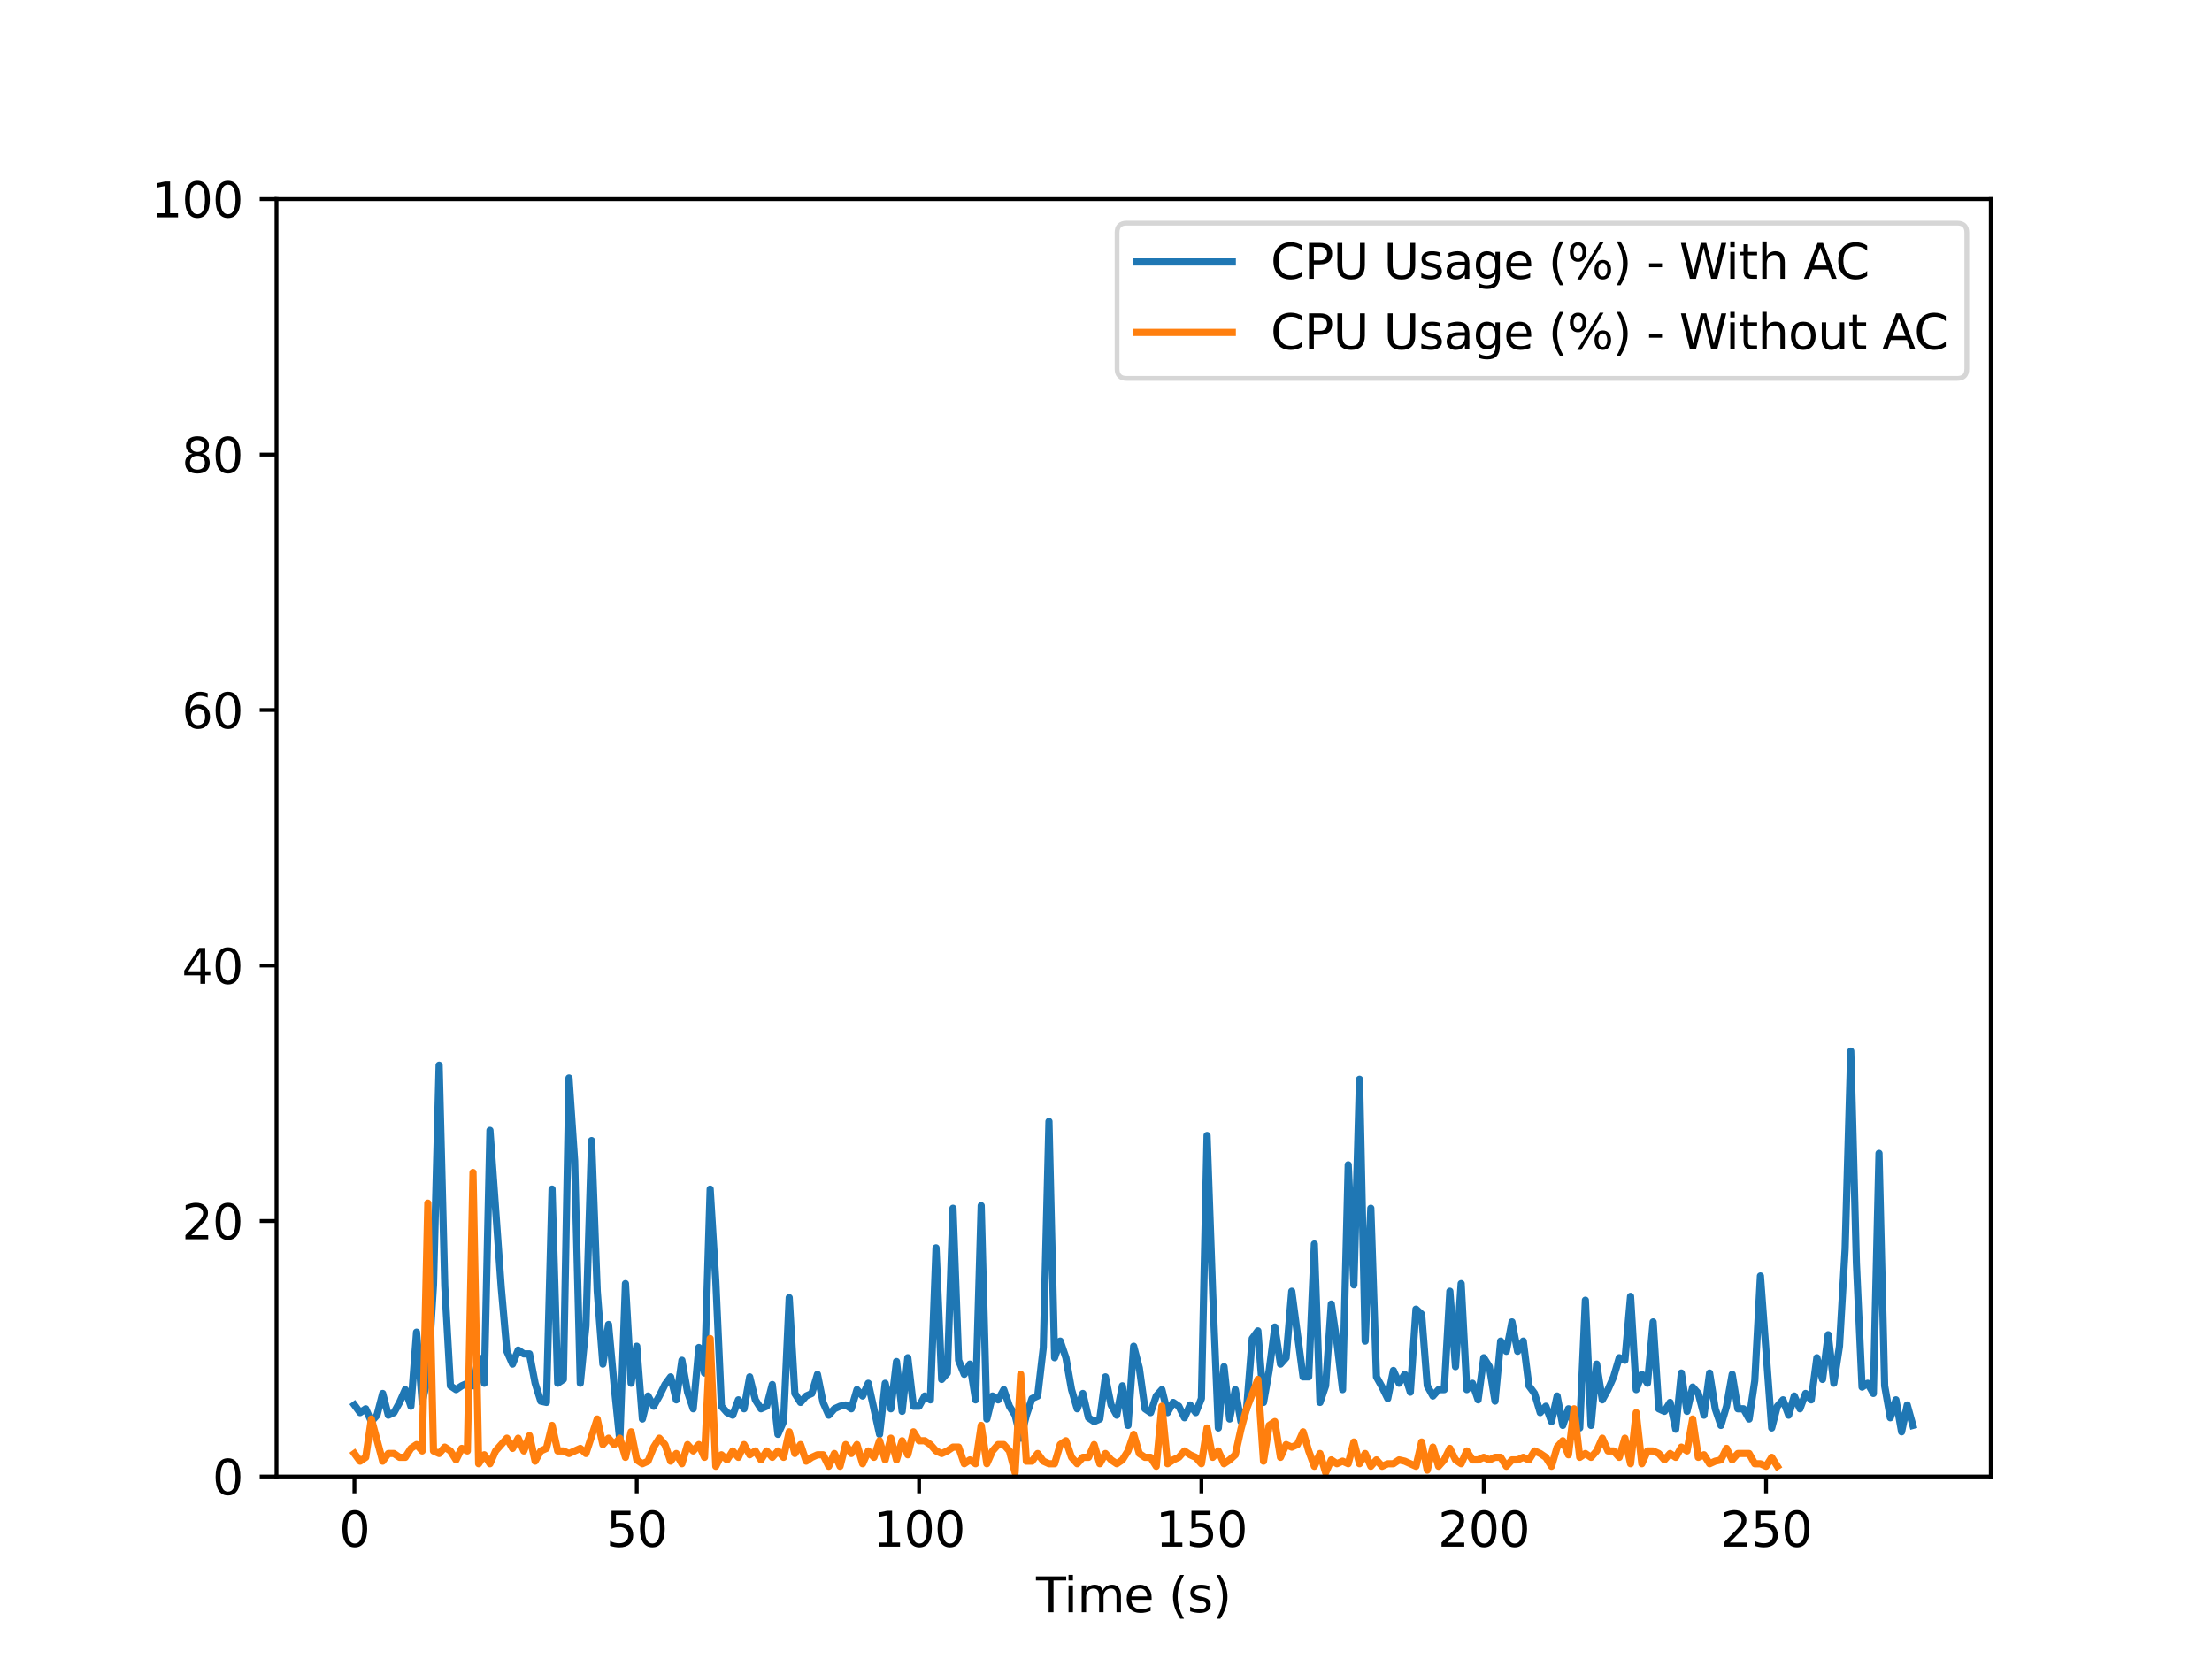 <?xml version="1.0" encoding="utf-8" standalone="no"?>
<!DOCTYPE svg PUBLIC "-//W3C//DTD SVG 1.1//EN"
  "http://www.w3.org/Graphics/SVG/1.1/DTD/svg11.dtd">
<svg xmlns:xlink="http://www.w3.org/1999/xlink" width="460.8pt" height="345.6pt" viewBox="0 0 460.8 345.6" xmlns="http://www.w3.org/2000/svg" version="1.1">
 <defs>
  <style type="text/css">*{stroke-linejoin: round; stroke-linecap: butt}</style>
 </defs>
 <g id="figure_1">
  <g id="patch_1">
   <path d="M 0 345.6 
L 460.8 345.6 
L 460.8 0 
L 0 0 
z
" style="fill: #ffffff"/>
  </g>
  <g id="axes_1">
   <g id="patch_2">
    <path d="M 57.6 307.584 
L 414.72 307.584 
L 414.72 41.472 
L 57.6 41.472 
z
" style="fill: #ffffff"/>
   </g>
   <g id="matplotlib.axis_1">
    <g id="xtick_1">
     <g id="line2d_1">
      <defs>
       <path id="m61d8a752cb" d="M 0 0 
L 0 3.5 
" style="stroke: #000000; stroke-width: 0.8"/>
      </defs>
      <g>
       <use xlink:href="#m61d8a752cb" x="73.833" y="307.584" style="stroke: #000000; stroke-width: 0.8"/>
      </g>
     </g>
     <g id="text_1">
      <!-- 0 -->
      <g transform="translate(70.651 322.182)scale(0.1 -0.1)">
       <defs>
        <path id="DejaVuSans-30" d="M 2034 4250 
Q 1547 4250 1301 3770 
Q 1056 3291 1056 2328 
Q 1056 1369 1301 889 
Q 1547 409 2034 409 
Q 2525 409 2770 889 
Q 3016 1369 3016 2328 
Q 3016 3291 2770 3770 
Q 2525 4250 2034 4250 
z
M 2034 4750 
Q 2819 4750 3233 4129 
Q 3647 3509 3647 2328 
Q 3647 1150 3233 529 
Q 2819 -91 2034 -91 
Q 1250 -91 836 529 
Q 422 1150 422 2328 
Q 422 3509 836 4129 
Q 1250 4750 2034 4750 
z
" transform="scale(0.016)"/>
       </defs>
       <use xlink:href="#DejaVuSans-30"/>
      </g>
     </g>
    </g>
    <g id="xtick_2">
     <g id="line2d_2">
      <g>
       <use xlink:href="#m61d8a752cb" x="132.647" y="307.584" style="stroke: #000000; stroke-width: 0.8"/>
      </g>
     </g>
     <g id="text_2">
      <!-- 50 -->
      <g transform="translate(126.284 322.182)scale(0.1 -0.1)">
       <defs>
        <path id="DejaVuSans-35" d="M 691 4666 
L 3169 4666 
L 3169 4134 
L 1269 4134 
L 1269 2991 
Q 1406 3038 1543 3061 
Q 1681 3084 1819 3084 
Q 2600 3084 3056 2656 
Q 3513 2228 3513 1497 
Q 3513 744 3044 326 
Q 2575 -91 1722 -91 
Q 1428 -91 1123 -41 
Q 819 9 494 109 
L 494 744 
Q 775 591 1075 516 
Q 1375 441 1709 441 
Q 2250 441 2565 725 
Q 2881 1009 2881 1497 
Q 2881 1984 2565 2268 
Q 2250 2553 1709 2553 
Q 1456 2553 1204 2497 
Q 953 2441 691 2322 
L 691 4666 
z
" transform="scale(0.016)"/>
       </defs>
       <use xlink:href="#DejaVuSans-35"/>
       <use xlink:href="#DejaVuSans-30" x="63.623"/>
      </g>
     </g>
    </g>
    <g id="xtick_3">
     <g id="line2d_3">
      <g>
       <use xlink:href="#m61d8a752cb" x="191.461" y="307.584" style="stroke: #000000; stroke-width: 0.8"/>
      </g>
     </g>
     <g id="text_3">
      <!-- 100 -->
      <g transform="translate(181.917 322.182)scale(0.1 -0.1)">
       <defs>
        <path id="DejaVuSans-31" d="M 794 531 
L 1825 531 
L 1825 4091 
L 703 3866 
L 703 4441 
L 1819 4666 
L 2450 4666 
L 2450 531 
L 3481 531 
L 3481 0 
L 794 0 
L 794 531 
z
" transform="scale(0.016)"/>
       </defs>
       <use xlink:href="#DejaVuSans-31"/>
       <use xlink:href="#DejaVuSans-30" x="63.623"/>
       <use xlink:href="#DejaVuSans-30" x="127.246"/>
      </g>
     </g>
    </g>
    <g id="xtick_4">
     <g id="line2d_4">
      <g>
       <use xlink:href="#m61d8a752cb" x="250.275" y="307.584" style="stroke: #000000; stroke-width: 0.8"/>
      </g>
     </g>
     <g id="text_4">
      <!-- 150 -->
      <g transform="translate(240.732 322.182)scale(0.1 -0.1)">
       <use xlink:href="#DejaVuSans-31"/>
       <use xlink:href="#DejaVuSans-35" x="63.623"/>
       <use xlink:href="#DejaVuSans-30" x="127.246"/>
      </g>
     </g>
    </g>
    <g id="xtick_5">
     <g id="line2d_5">
      <g>
       <use xlink:href="#m61d8a752cb" x="309.09" y="307.584" style="stroke: #000000; stroke-width: 0.8"/>
      </g>
     </g>
     <g id="text_5">
      <!-- 200 -->
      <g transform="translate(299.546 322.182)scale(0.1 -0.1)">
       <defs>
        <path id="DejaVuSans-32" d="M 1228 531 
L 3431 531 
L 3431 0 
L 469 0 
L 469 531 
Q 828 903 1448 1529 
Q 2069 2156 2228 2338 
Q 2531 2678 2651 2914 
Q 2772 3150 2772 3378 
Q 2772 3750 2511 3984 
Q 2250 4219 1831 4219 
Q 1534 4219 1204 4116 
Q 875 4013 500 3803 
L 500 4441 
Q 881 4594 1212 4672 
Q 1544 4750 1819 4750 
Q 2544 4750 2975 4387 
Q 3406 4025 3406 3419 
Q 3406 3131 3298 2873 
Q 3191 2616 2906 2266 
Q 2828 2175 2409 1742 
Q 1991 1309 1228 531 
z
" transform="scale(0.016)"/>
       </defs>
       <use xlink:href="#DejaVuSans-32"/>
       <use xlink:href="#DejaVuSans-30" x="63.623"/>
       <use xlink:href="#DejaVuSans-30" x="127.246"/>
      </g>
     </g>
    </g>
    <g id="xtick_6">
     <g id="line2d_6">
      <g>
       <use xlink:href="#m61d8a752cb" x="367.904" y="307.584" style="stroke: #000000; stroke-width: 0.8"/>
      </g>
     </g>
     <g id="text_6">
      <!-- 250 -->
      <g transform="translate(358.36 322.182)scale(0.1 -0.1)">
       <use xlink:href="#DejaVuSans-32"/>
       <use xlink:href="#DejaVuSans-35" x="63.623"/>
       <use xlink:href="#DejaVuSans-30" x="127.246"/>
      </g>
     </g>
    </g>
    <g id="text_7">
     <!-- Time (s) -->
     <g transform="translate(215.831 335.861)scale(0.1 -0.1)">
      <defs>
       <path id="DejaVuSans-54" d="M -19 4666 
L 3928 4666 
L 3928 4134 
L 2272 4134 
L 2272 0 
L 1638 0 
L 1638 4134 
L -19 4134 
L -19 4666 
z
" transform="scale(0.016)"/>
       <path id="DejaVuSans-69" d="M 603 3500 
L 1178 3500 
L 1178 0 
L 603 0 
L 603 3500 
z
M 603 4863 
L 1178 4863 
L 1178 4134 
L 603 4134 
L 603 4863 
z
" transform="scale(0.016)"/>
       <path id="DejaVuSans-6d" d="M 3328 2828 
Q 3544 3216 3844 3400 
Q 4144 3584 4550 3584 
Q 5097 3584 5394 3201 
Q 5691 2819 5691 2113 
L 5691 0 
L 5113 0 
L 5113 2094 
Q 5113 2597 4934 2840 
Q 4756 3084 4391 3084 
Q 3944 3084 3684 2787 
Q 3425 2491 3425 1978 
L 3425 0 
L 2847 0 
L 2847 2094 
Q 2847 2600 2669 2842 
Q 2491 3084 2119 3084 
Q 1678 3084 1418 2786 
Q 1159 2488 1159 1978 
L 1159 0 
L 581 0 
L 581 3500 
L 1159 3500 
L 1159 2956 
Q 1356 3278 1631 3431 
Q 1906 3584 2284 3584 
Q 2666 3584 2933 3390 
Q 3200 3197 3328 2828 
z
" transform="scale(0.016)"/>
       <path id="DejaVuSans-65" d="M 3597 1894 
L 3597 1613 
L 953 1613 
Q 991 1019 1311 708 
Q 1631 397 2203 397 
Q 2534 397 2845 478 
Q 3156 559 3463 722 
L 3463 178 
Q 3153 47 2828 -22 
Q 2503 -91 2169 -91 
Q 1331 -91 842 396 
Q 353 884 353 1716 
Q 353 2575 817 3079 
Q 1281 3584 2069 3584 
Q 2775 3584 3186 3129 
Q 3597 2675 3597 1894 
z
M 3022 2063 
Q 3016 2534 2758 2815 
Q 2500 3097 2075 3097 
Q 1594 3097 1305 2825 
Q 1016 2553 972 2059 
L 3022 2063 
z
" transform="scale(0.016)"/>
       <path id="DejaVuSans-20" transform="scale(0.016)"/>
       <path id="DejaVuSans-28" d="M 1984 4856 
Q 1566 4138 1362 3434 
Q 1159 2731 1159 2009 
Q 1159 1288 1364 580 
Q 1569 -128 1984 -844 
L 1484 -844 
Q 1016 -109 783 600 
Q 550 1309 550 2009 
Q 550 2706 781 3412 
Q 1013 4119 1484 4856 
L 1984 4856 
z
" transform="scale(0.016)"/>
       <path id="DejaVuSans-73" d="M 2834 3397 
L 2834 2853 
Q 2591 2978 2328 3040 
Q 2066 3103 1784 3103 
Q 1356 3103 1142 2972 
Q 928 2841 928 2578 
Q 928 2378 1081 2264 
Q 1234 2150 1697 2047 
L 1894 2003 
Q 2506 1872 2764 1633 
Q 3022 1394 3022 966 
Q 3022 478 2636 193 
Q 2250 -91 1575 -91 
Q 1294 -91 989 -36 
Q 684 19 347 128 
L 347 722 
Q 666 556 975 473 
Q 1284 391 1588 391 
Q 1994 391 2212 530 
Q 2431 669 2431 922 
Q 2431 1156 2273 1281 
Q 2116 1406 1581 1522 
L 1381 1569 
Q 847 1681 609 1914 
Q 372 2147 372 2553 
Q 372 3047 722 3315 
Q 1072 3584 1716 3584 
Q 2034 3584 2315 3537 
Q 2597 3491 2834 3397 
z
" transform="scale(0.016)"/>
       <path id="DejaVuSans-29" d="M 513 4856 
L 1013 4856 
Q 1481 4119 1714 3412 
Q 1947 2706 1947 2009 
Q 1947 1309 1714 600 
Q 1481 -109 1013 -844 
L 513 -844 
Q 928 -128 1133 580 
Q 1338 1288 1338 2009 
Q 1338 2731 1133 3434 
Q 928 4138 513 4856 
z
" transform="scale(0.016)"/>
      </defs>
      <use xlink:href="#DejaVuSans-54"/>
      <use xlink:href="#DejaVuSans-69" x="57.959"/>
      <use xlink:href="#DejaVuSans-6d" x="85.742"/>
      <use xlink:href="#DejaVuSans-65" x="183.154"/>
      <use xlink:href="#DejaVuSans-20" x="244.678"/>
      <use xlink:href="#DejaVuSans-28" x="276.465"/>
      <use xlink:href="#DejaVuSans-73" x="315.479"/>
      <use xlink:href="#DejaVuSans-29" x="367.578"/>
     </g>
    </g>
   </g>
   <g id="matplotlib.axis_2">
    <g id="ytick_1">
     <g id="line2d_7">
      <defs>
       <path id="mb7c2b20b73" d="M 0 0 
L -3.5 0 
" style="stroke: #000000; stroke-width: 0.8"/>
      </defs>
      <g>
       <use xlink:href="#mb7c2b20b73" x="57.6" y="307.584" style="stroke: #000000; stroke-width: 0.8"/>
      </g>
     </g>
     <g id="text_8">
      <!-- 0 -->
      <g transform="translate(44.237 311.383)scale(0.1 -0.1)">
       <use xlink:href="#DejaVuSans-30"/>
      </g>
     </g>
    </g>
    <g id="ytick_2">
     <g id="line2d_8">
      <g>
       <use xlink:href="#mb7c2b20b73" x="57.6" y="254.362" style="stroke: #000000; stroke-width: 0.8"/>
      </g>
     </g>
     <g id="text_9">
      <!-- 20 -->
      <g transform="translate(37.875 258.161)scale(0.1 -0.1)">
       <use xlink:href="#DejaVuSans-32"/>
       <use xlink:href="#DejaVuSans-30" x="63.623"/>
      </g>
     </g>
    </g>
    <g id="ytick_3">
     <g id="line2d_9">
      <g>
       <use xlink:href="#mb7c2b20b73" x="57.6" y="201.139" style="stroke: #000000; stroke-width: 0.8"/>
      </g>
     </g>
     <g id="text_10">
      <!-- 40 -->
      <g transform="translate(37.875 204.938)scale(0.1 -0.1)">
       <defs>
        <path id="DejaVuSans-34" d="M 2419 4116 
L 825 1625 
L 2419 1625 
L 2419 4116 
z
M 2253 4666 
L 3047 4666 
L 3047 1625 
L 3713 1625 
L 3713 1100 
L 3047 1100 
L 3047 0 
L 2419 0 
L 2419 1100 
L 313 1100 
L 313 1709 
L 2253 4666 
z
" transform="scale(0.016)"/>
       </defs>
       <use xlink:href="#DejaVuSans-34"/>
       <use xlink:href="#DejaVuSans-30" x="63.623"/>
      </g>
     </g>
    </g>
    <g id="ytick_4">
     <g id="line2d_10">
      <g>
       <use xlink:href="#mb7c2b20b73" x="57.6" y="147.917" style="stroke: #000000; stroke-width: 0.8"/>
      </g>
     </g>
     <g id="text_11">
      <!-- 60 -->
      <g transform="translate(37.875 151.716)scale(0.1 -0.1)">
       <defs>
        <path id="DejaVuSans-36" d="M 2113 2584 
Q 1688 2584 1439 2293 
Q 1191 2003 1191 1497 
Q 1191 994 1439 701 
Q 1688 409 2113 409 
Q 2538 409 2786 701 
Q 3034 994 3034 1497 
Q 3034 2003 2786 2293 
Q 2538 2584 2113 2584 
z
M 3366 4563 
L 3366 3988 
Q 3128 4100 2886 4159 
Q 2644 4219 2406 4219 
Q 1781 4219 1451 3797 
Q 1122 3375 1075 2522 
Q 1259 2794 1537 2939 
Q 1816 3084 2150 3084 
Q 2853 3084 3261 2657 
Q 3669 2231 3669 1497 
Q 3669 778 3244 343 
Q 2819 -91 2113 -91 
Q 1303 -91 875 529 
Q 447 1150 447 2328 
Q 447 3434 972 4092 
Q 1497 4750 2381 4750 
Q 2619 4750 2861 4703 
Q 3103 4656 3366 4563 
z
" transform="scale(0.016)"/>
       </defs>
       <use xlink:href="#DejaVuSans-36"/>
       <use xlink:href="#DejaVuSans-30" x="63.623"/>
      </g>
     </g>
    </g>
    <g id="ytick_5">
     <g id="line2d_11">
      <g>
       <use xlink:href="#mb7c2b20b73" x="57.6" y="94.694" style="stroke: #000000; stroke-width: 0.8"/>
      </g>
     </g>
     <g id="text_12">
      <!-- 80 -->
      <g transform="translate(37.875 98.494)scale(0.1 -0.1)">
       <defs>
        <path id="DejaVuSans-38" d="M 2034 2216 
Q 1584 2216 1326 1975 
Q 1069 1734 1069 1313 
Q 1069 891 1326 650 
Q 1584 409 2034 409 
Q 2484 409 2743 651 
Q 3003 894 3003 1313 
Q 3003 1734 2745 1975 
Q 2488 2216 2034 2216 
z
M 1403 2484 
Q 997 2584 770 2862 
Q 544 3141 544 3541 
Q 544 4100 942 4425 
Q 1341 4750 2034 4750 
Q 2731 4750 3128 4425 
Q 3525 4100 3525 3541 
Q 3525 3141 3298 2862 
Q 3072 2584 2669 2484 
Q 3125 2378 3379 2068 
Q 3634 1759 3634 1313 
Q 3634 634 3220 271 
Q 2806 -91 2034 -91 
Q 1263 -91 848 271 
Q 434 634 434 1313 
Q 434 1759 690 2068 
Q 947 2378 1403 2484 
z
M 1172 3481 
Q 1172 3119 1398 2916 
Q 1625 2713 2034 2713 
Q 2441 2713 2670 2916 
Q 2900 3119 2900 3481 
Q 2900 3844 2670 4047 
Q 2441 4250 2034 4250 
Q 1625 4250 1398 4047 
Q 1172 3844 1172 3481 
z
" transform="scale(0.016)"/>
       </defs>
       <use xlink:href="#DejaVuSans-38"/>
       <use xlink:href="#DejaVuSans-30" x="63.623"/>
      </g>
     </g>
    </g>
    <g id="ytick_6">
     <g id="line2d_12">
      <g>
       <use xlink:href="#mb7c2b20b73" x="57.6" y="41.472" style="stroke: #000000; stroke-width: 0.8"/>
      </g>
     </g>
     <g id="text_13">
      <!-- 100 -->
      <g transform="translate(31.512 45.271)scale(0.1 -0.1)">
       <use xlink:href="#DejaVuSans-31"/>
       <use xlink:href="#DejaVuSans-30" x="63.623"/>
       <use xlink:href="#DejaVuSans-30" x="127.246"/>
      </g>
     </g>
    </g>
   </g>
   <g id="line2d_13">
    <path d="M 73.833 292.682 
L 75.009 294.278 
L 76.185 293.48 
L 77.362 296.141 
L 78.538 294.811 
L 79.714 290.287 
L 80.89 294.811 
L 82.067 294.278 
L 83.243 292.15 
L 84.419 289.488 
L 85.596 292.948 
L 86.772 277.513 
L 87.948 292.15 
L 89.124 286.827 
L 90.301 267.667 
L 91.477 221.896 
L 92.653 267.933 
L 93.83 288.69 
L 95.006 289.488 
L 96.182 288.69 
L 97.358 288.158 
L 98.535 288.69 
L 99.711 282.836 
L 100.887 288.158 
L 102.064 235.468 
L 104.416 268.199 
L 105.592 281.505 
L 106.769 284.166 
L 107.945 281.239 
L 109.121 282.037 
L 110.298 282.037 
L 111.474 288.158 
L 112.65 291.883 
L 113.826 292.15 
L 115.003 247.709 
L 116.179 288.158 
L 117.355 287.359 
L 118.532 224.557 
L 119.708 241.854 
L 120.884 288.158 
L 122.06 276.183 
L 123.237 237.597 
L 124.413 268.998 
L 125.589 284.166 
L 126.766 275.917 
L 127.942 288.69 
L 129.118 300.133 
L 130.294 267.401 
L 131.471 288.158 
L 132.647 280.441 
L 133.823 295.609 
L 135 290.819 
L 136.176 292.948 
L 137.352 290.819 
L 138.528 288.424 
L 139.705 286.827 
L 140.881 291.617 
L 142.057 283.368 
L 143.234 290.021 
L 144.41 293.48 
L 145.586 280.707 
L 146.762 286.029 
L 147.939 247.709 
L 149.115 266.869 
L 150.291 292.948 
L 151.468 294.278 
L 152.644 294.811 
L 153.82 291.617 
L 154.996 293.48 
L 156.173 286.827 
L 157.349 291.617 
L 158.525 293.48 
L 159.702 292.948 
L 160.878 288.424 
L 162.054 298.802 
L 163.23 296.141 
L 164.407 270.328 
L 165.583 290.287 
L 166.759 292.15 
L 167.935 290.819 
L 169.112 290.287 
L 170.288 286.295 
L 171.464 292.15 
L 172.641 294.811 
L 173.817 293.48 
L 174.993 292.948 
L 176.169 292.682 
L 177.346 293.48 
L 178.522 289.488 
L 179.698 290.819 
L 180.875 288.158 
L 183.227 298.802 
L 184.403 288.158 
L 185.58 293.48 
L 186.756 283.634 
L 187.932 294.012 
L 189.109 282.836 
L 190.285 292.948 
L 191.461 292.948 
L 192.637 290.819 
L 193.814 291.617 
L 194.99 259.95 
L 196.166 287.359 
L 197.343 286.029 
L 198.519 251.7 
L 199.695 283.368 
L 200.871 286.295 
L 202.048 284.166 
L 203.224 291.617 
L 204.4 251.168 
L 205.577 295.609 
L 206.753 290.819 
L 207.929 291.617 
L 209.105 289.488 
L 210.282 292.948 
L 211.458 294.811 
L 212.634 299.601 
L 213.811 294.811 
L 214.987 291.351 
L 216.163 290.819 
L 217.339 280.707 
L 218.516 233.605 
L 219.692 282.836 
L 220.868 279.376 
L 222.045 282.836 
L 223.221 289.488 
L 224.397 293.48 
L 225.573 290.287 
L 226.75 295.343 
L 227.926 296.141 
L 229.102 295.609 
L 230.279 286.827 
L 231.455 292.682 
L 232.631 294.811 
L 233.807 288.69 
L 234.984 296.94 
L 236.16 280.441 
L 237.336 284.964 
L 238.513 293.48 
L 239.689 294.278 
L 240.865 290.819 
L 242.041 289.488 
L 243.218 294.278 
L 244.394 292.15 
L 245.57 292.948 
L 246.747 295.343 
L 247.923 292.682 
L 249.099 294.278 
L 250.275 291.351 
L 251.452 236.532 
L 252.628 269.53 
L 253.804 297.472 
L 254.981 284.698 
L 256.157 295.609 
L 257.333 289.488 
L 258.509 296.141 
L 259.686 293.48 
L 260.862 278.844 
L 262.038 277.247 
L 263.215 292.15 
L 264.391 285.497 
L 265.567 276.449 
L 266.743 284.166 
L 267.92 282.836 
L 269.096 268.998 
L 271.449 286.827 
L 272.625 286.827 
L 273.801 259.152 
L 274.977 292.15 
L 276.154 288.69 
L 277.33 271.659 
L 278.506 279.642 
L 279.683 289.488 
L 280.859 242.653 
L 282.035 267.667 
L 283.211 224.823 
L 284.388 279.376 
L 285.564 251.7 
L 286.74 286.827 
L 287.917 288.956 
L 289.093 291.351 
L 290.269 285.497 
L 291.445 288.158 
L 292.622 286.295 
L 293.798 290.021 
L 294.974 272.723 
L 296.151 273.788 
L 297.327 288.69 
L 298.503 290.819 
L 299.679 289.488 
L 300.856 289.488 
L 302.032 268.998 
L 303.208 284.698 
L 304.385 267.401 
L 305.561 289.488 
L 306.737 288.158 
L 307.913 291.617 
L 309.09 282.836 
L 310.266 284.698 
L 311.442 291.883 
L 312.618 279.376 
L 313.795 281.505 
L 314.971 275.384 
L 316.147 281.505 
L 317.324 279.376 
L 318.5 288.69 
L 319.676 290.287 
L 320.852 294.278 
L 322.029 292.948 
L 323.205 296.141 
L 324.381 290.819 
L 325.558 296.94 
L 326.734 293.48 
L 327.91 296.94 
L 329.086 297.472 
L 330.263 270.861 
L 331.439 296.94 
L 332.615 284.166 
L 333.792 291.617 
L 334.968 289.488 
L 336.144 286.827 
L 337.32 282.836 
L 338.497 283.368 
L 339.673 270.062 
L 340.849 289.488 
L 342.026 286.295 
L 343.202 288.158 
L 344.378 275.384 
L 345.554 293.48 
L 346.731 294.012 
L 347.907 292.15 
L 349.083 297.738 
L 350.26 286.029 
L 351.436 294.012 
L 352.612 288.956 
L 353.788 290.287 
L 354.965 294.811 
L 356.141 286.029 
L 357.317 293.48 
L 358.494 296.94 
L 359.67 292.948 
L 360.846 286.295 
L 362.022 293.48 
L 363.199 293.48 
L 364.375 295.609 
L 365.551 287.626 
L 366.728 265.804 
L 369.08 297.472 
L 370.256 292.948 
L 371.433 291.617 
L 372.609 294.811 
L 373.785 290.819 
L 374.962 293.48 
L 376.138 290.287 
L 377.314 291.617 
L 378.49 282.836 
L 379.667 287.359 
L 380.843 278.046 
L 382.019 288.158 
L 383.196 280.441 
L 384.372 260.216 
L 385.548 218.969 
L 386.724 263.143 
L 387.901 288.956 
L 389.077 288.158 
L 390.253 290.287 
L 391.43 240.258 
L 392.606 288.69 
L 393.782 295.343 
L 394.958 291.617 
L 396.135 298.27 
L 397.311 292.682 
L 398.487 296.94 
L 398.487 296.94 
" clip-path="url(#pede2e77f7a)" style="fill: none; stroke: #1f77b4; stroke-width: 1.5; stroke-linecap: square"/>
   </g>
   <g id="line2d_14">
    <path d="M 73.833 302.794 
L 75.009 304.391 
L 76.185 303.592 
L 77.362 295.609 
L 79.714 304.391 
L 80.89 302.794 
L 82.067 302.794 
L 83.243 303.592 
L 84.419 303.592 
L 85.596 301.73 
L 86.772 300.931 
L 87.948 302.262 
L 89.124 250.636 
L 90.301 302.262 
L 91.477 302.794 
L 92.653 301.463 
L 93.83 302.262 
L 95.006 304.125 
L 96.182 301.73 
L 97.358 302.262 
L 98.535 244.249 
L 99.711 304.923 
L 100.887 303.06 
L 102.064 304.923 
L 103.24 302.262 
L 105.592 299.601 
L 106.769 301.73 
L 107.945 299.601 
L 109.121 302.262 
L 110.298 299.068 
L 111.474 304.391 
L 112.65 302.262 
L 113.826 301.73 
L 115.003 296.94 
L 116.179 302.262 
L 117.355 302.262 
L 118.532 302.794 
L 120.884 301.73 
L 122.06 302.794 
L 124.413 295.609 
L 125.589 300.931 
L 126.766 299.601 
L 127.942 300.931 
L 129.118 299.601 
L 130.294 303.592 
L 131.471 298.27 
L 132.647 304.125 
L 133.823 304.923 
L 135 304.391 
L 136.176 301.463 
L 137.352 299.601 
L 138.528 300.931 
L 139.705 304.391 
L 140.881 302.794 
L 142.057 304.923 
L 143.234 300.931 
L 144.41 302.262 
L 145.586 300.931 
L 146.762 303.592 
L 147.939 278.844 
L 149.115 305.455 
L 150.291 303.06 
L 151.468 304.125 
L 152.644 302.262 
L 153.82 303.592 
L 154.996 300.931 
L 156.173 303.06 
L 157.349 302.262 
L 158.525 304.125 
L 159.702 302.262 
L 160.878 303.592 
L 162.054 302.262 
L 163.23 303.592 
L 164.407 298.27 
L 165.583 302.794 
L 166.759 300.931 
L 167.935 304.391 
L 169.112 303.592 
L 170.288 303.06 
L 171.464 303.06 
L 172.641 305.455 
L 173.817 302.794 
L 174.993 305.455 
L 176.169 300.931 
L 177.346 302.794 
L 178.522 300.931 
L 179.698 304.923 
L 180.875 302.262 
L 182.051 303.592 
L 183.227 300.133 
L 184.403 304.125 
L 185.58 299.601 
L 186.756 304.125 
L 187.932 300.133 
L 189.109 303.06 
L 190.285 298.27 
L 191.461 300.133 
L 192.637 300.133 
L 193.814 300.931 
L 194.99 302.262 
L 196.166 302.794 
L 197.343 302.262 
L 198.519 301.463 
L 199.695 301.463 
L 200.871 304.923 
L 202.048 304.125 
L 203.224 304.923 
L 204.4 296.94 
L 205.577 304.923 
L 206.753 302.262 
L 207.929 300.931 
L 209.105 300.931 
L 210.282 302.262 
L 211.458 306.786 
L 212.634 286.295 
L 213.811 304.391 
L 214.987 304.391 
L 216.163 302.794 
L 217.339 304.391 
L 218.516 304.923 
L 219.692 304.923 
L 220.868 300.931 
L 222.045 300.133 
L 223.221 303.592 
L 224.397 304.923 
L 225.573 303.592 
L 226.75 303.592 
L 227.926 300.931 
L 229.102 304.923 
L 230.279 302.794 
L 231.455 304.125 
L 232.631 304.923 
L 233.807 304.125 
L 234.984 302.262 
L 236.16 298.802 
L 237.336 302.794 
L 238.513 303.592 
L 239.689 303.592 
L 240.865 305.455 
L 242.041 292.948 
L 243.218 304.923 
L 244.394 304.125 
L 245.57 303.592 
L 246.747 302.262 
L 247.923 303.06 
L 249.099 303.592 
L 250.275 304.923 
L 251.452 297.472 
L 252.628 303.592 
L 253.804 302.262 
L 254.981 304.923 
L 256.157 304.125 
L 257.333 303.06 
L 258.509 297.738 
L 259.686 293.48 
L 262.038 287.359 
L 263.215 304.391 
L 264.391 296.94 
L 265.567 296.141 
L 266.743 303.592 
L 267.92 300.931 
L 269.096 301.463 
L 270.272 300.931 
L 271.449 298.27 
L 272.625 302.262 
L 273.801 305.455 
L 274.977 302.794 
L 276.154 306.786 
L 277.33 304.125 
L 278.506 304.923 
L 279.683 304.391 
L 280.859 304.923 
L 282.035 300.399 
L 283.211 304.923 
L 284.388 302.794 
L 285.564 305.455 
L 286.74 304.125 
L 287.917 305.455 
L 289.093 304.923 
L 290.269 304.923 
L 291.445 304.125 
L 292.622 304.391 
L 294.974 305.455 
L 296.151 300.399 
L 297.327 306.253 
L 298.503 301.463 
L 299.679 305.455 
L 300.856 304.125 
L 302.032 301.73 
L 303.208 304.125 
L 304.385 304.923 
L 305.561 302.262 
L 306.737 304.125 
L 307.913 304.125 
L 309.09 303.592 
L 310.266 304.125 
L 311.442 303.592 
L 312.618 303.592 
L 313.795 305.455 
L 314.971 304.125 
L 316.147 304.125 
L 317.324 303.592 
L 318.5 304.125 
L 319.676 302.262 
L 320.852 302.794 
L 322.029 303.592 
L 323.205 305.455 
L 324.381 301.463 
L 325.558 300.133 
L 326.734 303.06 
L 327.91 293.48 
L 329.086 303.592 
L 330.263 302.794 
L 331.439 303.592 
L 332.615 302.262 
L 333.792 299.601 
L 334.968 302.262 
L 336.144 302.262 
L 337.32 303.592 
L 338.497 299.601 
L 339.673 304.923 
L 340.849 294.278 
L 342.026 304.923 
L 343.202 302.262 
L 344.378 302.262 
L 345.554 302.794 
L 346.731 304.125 
L 347.907 302.794 
L 349.083 303.592 
L 350.26 301.463 
L 351.436 302.262 
L 352.612 295.609 
L 353.788 303.592 
L 354.965 303.06 
L 356.141 304.923 
L 357.317 304.391 
L 358.494 304.125 
L 359.67 301.73 
L 360.846 304.125 
L 362.022 302.794 
L 364.375 302.794 
L 365.551 304.923 
L 366.728 304.923 
L 367.904 305.455 
L 369.08 303.592 
L 370.256 305.455 
L 370.256 305.455 
" clip-path="url(#pede2e77f7a)" style="fill: none; stroke: #ff7f0e; stroke-width: 1.5; stroke-linecap: square"/>
   </g>
   <g id="patch_3">
    <path d="M 57.6 307.584 
L 57.6 41.472 
" style="fill: none; stroke: #000000; stroke-width: 0.8; stroke-linejoin: miter; stroke-linecap: square"/>
   </g>
   <g id="patch_4">
    <path d="M 414.72 307.584 
L 414.72 41.472 
" style="fill: none; stroke: #000000; stroke-width: 0.8; stroke-linejoin: miter; stroke-linecap: square"/>
   </g>
   <g id="patch_5">
    <path d="M 57.6 307.584 
L 414.72 307.584 
" style="fill: none; stroke: #000000; stroke-width: 0.8; stroke-linejoin: miter; stroke-linecap: square"/>
   </g>
   <g id="patch_6">
    <path d="M 57.6 41.472 
L 414.72 41.472 
" style="fill: none; stroke: #000000; stroke-width: 0.8; stroke-linejoin: miter; stroke-linecap: square"/>
   </g>
   <g id="legend_1">
    <g id="patch_7">
     <path d="M 234.704 78.828 
L 407.72 78.828 
Q 409.72 78.828 409.72 76.828 
L 409.72 48.472 
Q 409.72 46.472 407.72 46.472 
L 234.704 46.472 
Q 232.704 46.472 232.704 48.472 
L 232.704 76.828 
Q 232.704 78.828 234.704 78.828 
z
" style="fill: #ffffff; opacity: 0.8; stroke: #cccccc; stroke-linejoin: miter"/>
    </g>
    <g id="line2d_15">
     <path d="M 236.704 54.57 
L 246.704 54.57 
L 256.704 54.57 
" style="fill: none; stroke: #1f77b4; stroke-width: 1.5; stroke-linecap: square"/>
    </g>
    <g id="text_14">
     <!-- CPU Usage (%) - With AC -->
     <g transform="translate(264.704 58.07)scale(0.1 -0.1)">
      <defs>
       <path id="DejaVuSans-43" d="M 4122 4306 
L 4122 3641 
Q 3803 3938 3442 4084 
Q 3081 4231 2675 4231 
Q 1875 4231 1450 3742 
Q 1025 3253 1025 2328 
Q 1025 1406 1450 917 
Q 1875 428 2675 428 
Q 3081 428 3442 575 
Q 3803 722 4122 1019 
L 4122 359 
Q 3791 134 3420 21 
Q 3050 -91 2638 -91 
Q 1578 -91 968 557 
Q 359 1206 359 2328 
Q 359 3453 968 4101 
Q 1578 4750 2638 4750 
Q 3056 4750 3426 4639 
Q 3797 4528 4122 4306 
z
" transform="scale(0.016)"/>
       <path id="DejaVuSans-50" d="M 1259 4147 
L 1259 2394 
L 2053 2394 
Q 2494 2394 2734 2622 
Q 2975 2850 2975 3272 
Q 2975 3691 2734 3919 
Q 2494 4147 2053 4147 
L 1259 4147 
z
M 628 4666 
L 2053 4666 
Q 2838 4666 3239 4311 
Q 3641 3956 3641 3272 
Q 3641 2581 3239 2228 
Q 2838 1875 2053 1875 
L 1259 1875 
L 1259 0 
L 628 0 
L 628 4666 
z
" transform="scale(0.016)"/>
       <path id="DejaVuSans-55" d="M 556 4666 
L 1191 4666 
L 1191 1831 
Q 1191 1081 1462 751 
Q 1734 422 2344 422 
Q 2950 422 3222 751 
Q 3494 1081 3494 1831 
L 3494 4666 
L 4128 4666 
L 4128 1753 
Q 4128 841 3676 375 
Q 3225 -91 2344 -91 
Q 1459 -91 1007 375 
Q 556 841 556 1753 
L 556 4666 
z
" transform="scale(0.016)"/>
       <path id="DejaVuSans-61" d="M 2194 1759 
Q 1497 1759 1228 1600 
Q 959 1441 959 1056 
Q 959 750 1161 570 
Q 1363 391 1709 391 
Q 2188 391 2477 730 
Q 2766 1069 2766 1631 
L 2766 1759 
L 2194 1759 
z
M 3341 1997 
L 3341 0 
L 2766 0 
L 2766 531 
Q 2569 213 2275 61 
Q 1981 -91 1556 -91 
Q 1019 -91 701 211 
Q 384 513 384 1019 
Q 384 1609 779 1909 
Q 1175 2209 1959 2209 
L 2766 2209 
L 2766 2266 
Q 2766 2663 2505 2880 
Q 2244 3097 1772 3097 
Q 1472 3097 1187 3025 
Q 903 2953 641 2809 
L 641 3341 
Q 956 3463 1253 3523 
Q 1550 3584 1831 3584 
Q 2591 3584 2966 3190 
Q 3341 2797 3341 1997 
z
" transform="scale(0.016)"/>
       <path id="DejaVuSans-67" d="M 2906 1791 
Q 2906 2416 2648 2759 
Q 2391 3103 1925 3103 
Q 1463 3103 1205 2759 
Q 947 2416 947 1791 
Q 947 1169 1205 825 
Q 1463 481 1925 481 
Q 2391 481 2648 825 
Q 2906 1169 2906 1791 
z
M 3481 434 
Q 3481 -459 3084 -895 
Q 2688 -1331 1869 -1331 
Q 1566 -1331 1297 -1286 
Q 1028 -1241 775 -1147 
L 775 -588 
Q 1028 -725 1275 -790 
Q 1522 -856 1778 -856 
Q 2344 -856 2625 -561 
Q 2906 -266 2906 331 
L 2906 616 
Q 2728 306 2450 153 
Q 2172 0 1784 0 
Q 1141 0 747 490 
Q 353 981 353 1791 
Q 353 2603 747 3093 
Q 1141 3584 1784 3584 
Q 2172 3584 2450 3431 
Q 2728 3278 2906 2969 
L 2906 3500 
L 3481 3500 
L 3481 434 
z
" transform="scale(0.016)"/>
       <path id="DejaVuSans-25" d="M 4653 2053 
Q 4381 2053 4226 1822 
Q 4072 1591 4072 1178 
Q 4072 772 4226 539 
Q 4381 306 4653 306 
Q 4919 306 5073 539 
Q 5228 772 5228 1178 
Q 5228 1588 5073 1820 
Q 4919 2053 4653 2053 
z
M 4653 2450 
Q 5147 2450 5437 2106 
Q 5728 1763 5728 1178 
Q 5728 594 5436 251 
Q 5144 -91 4653 -91 
Q 4153 -91 3862 251 
Q 3572 594 3572 1178 
Q 3572 1766 3864 2108 
Q 4156 2450 4653 2450 
z
M 1428 4353 
Q 1159 4353 1004 4120 
Q 850 3888 850 3481 
Q 850 3069 1003 2837 
Q 1156 2606 1428 2606 
Q 1700 2606 1854 2837 
Q 2009 3069 2009 3481 
Q 2009 3884 1853 4118 
Q 1697 4353 1428 4353 
z
M 4250 4750 
L 4750 4750 
L 1831 -91 
L 1331 -91 
L 4250 4750 
z
M 1428 4750 
Q 1922 4750 2215 4408 
Q 2509 4066 2509 3481 
Q 2509 2891 2217 2550 
Q 1925 2209 1428 2209 
Q 931 2209 642 2551 
Q 353 2894 353 3481 
Q 353 4063 643 4406 
Q 934 4750 1428 4750 
z
" transform="scale(0.016)"/>
       <path id="DejaVuSans-2d" d="M 313 2009 
L 1997 2009 
L 1997 1497 
L 313 1497 
L 313 2009 
z
" transform="scale(0.016)"/>
       <path id="DejaVuSans-57" d="M 213 4666 
L 850 4666 
L 1831 722 
L 2809 4666 
L 3519 4666 
L 4500 722 
L 5478 4666 
L 6119 4666 
L 4947 0 
L 4153 0 
L 3169 4050 
L 2175 0 
L 1381 0 
L 213 4666 
z
" transform="scale(0.016)"/>
       <path id="DejaVuSans-74" d="M 1172 4494 
L 1172 3500 
L 2356 3500 
L 2356 3053 
L 1172 3053 
L 1172 1153 
Q 1172 725 1289 603 
Q 1406 481 1766 481 
L 2356 481 
L 2356 0 
L 1766 0 
Q 1100 0 847 248 
Q 594 497 594 1153 
L 594 3053 
L 172 3053 
L 172 3500 
L 594 3500 
L 594 4494 
L 1172 4494 
z
" transform="scale(0.016)"/>
       <path id="DejaVuSans-68" d="M 3513 2113 
L 3513 0 
L 2938 0 
L 2938 2094 
Q 2938 2591 2744 2837 
Q 2550 3084 2163 3084 
Q 1697 3084 1428 2787 
Q 1159 2491 1159 1978 
L 1159 0 
L 581 0 
L 581 4863 
L 1159 4863 
L 1159 2956 
Q 1366 3272 1645 3428 
Q 1925 3584 2291 3584 
Q 2894 3584 3203 3211 
Q 3513 2838 3513 2113 
z
" transform="scale(0.016)"/>
       <path id="DejaVuSans-41" d="M 2188 4044 
L 1331 1722 
L 3047 1722 
L 2188 4044 
z
M 1831 4666 
L 2547 4666 
L 4325 0 
L 3669 0 
L 3244 1197 
L 1141 1197 
L 716 0 
L 50 0 
L 1831 4666 
z
" transform="scale(0.016)"/>
      </defs>
      <use xlink:href="#DejaVuSans-43"/>
      <use xlink:href="#DejaVuSans-50" x="69.824"/>
      <use xlink:href="#DejaVuSans-55" x="130.127"/>
      <use xlink:href="#DejaVuSans-20" x="203.32"/>
      <use xlink:href="#DejaVuSans-55" x="235.107"/>
      <use xlink:href="#DejaVuSans-73" x="308.301"/>
      <use xlink:href="#DejaVuSans-61" x="360.4"/>
      <use xlink:href="#DejaVuSans-67" x="421.68"/>
      <use xlink:href="#DejaVuSans-65" x="485.156"/>
      <use xlink:href="#DejaVuSans-20" x="546.68"/>
      <use xlink:href="#DejaVuSans-28" x="578.467"/>
      <use xlink:href="#DejaVuSans-25" x="617.48"/>
      <use xlink:href="#DejaVuSans-29" x="712.5"/>
      <use xlink:href="#DejaVuSans-20" x="751.514"/>
      <use xlink:href="#DejaVuSans-2d" x="783.301"/>
      <use xlink:href="#DejaVuSans-20" x="819.385"/>
      <use xlink:href="#DejaVuSans-57" x="851.172"/>
      <use xlink:href="#DejaVuSans-69" x="947.799"/>
      <use xlink:href="#DejaVuSans-74" x="975.582"/>
      <use xlink:href="#DejaVuSans-68" x="1014.791"/>
      <use xlink:href="#DejaVuSans-20" x="1078.17"/>
      <use xlink:href="#DejaVuSans-41" x="1109.957"/>
      <use xlink:href="#DejaVuSans-43" x="1176.615"/>
     </g>
    </g>
    <g id="line2d_16">
     <path d="M 236.704 69.249 
L 246.704 69.249 
L 256.704 69.249 
" style="fill: none; stroke: #ff7f0e; stroke-width: 1.5; stroke-linecap: square"/>
    </g>
    <g id="text_15">
     <!-- CPU Usage (%) - Without AC -->
     <g transform="translate(264.704 72.749)scale(0.1 -0.1)">
      <defs>
       <path id="DejaVuSans-6f" d="M 1959 3097 
Q 1497 3097 1228 2736 
Q 959 2375 959 1747 
Q 959 1119 1226 758 
Q 1494 397 1959 397 
Q 2419 397 2687 759 
Q 2956 1122 2956 1747 
Q 2956 2369 2687 2733 
Q 2419 3097 1959 3097 
z
M 1959 3584 
Q 2709 3584 3137 3096 
Q 3566 2609 3566 1747 
Q 3566 888 3137 398 
Q 2709 -91 1959 -91 
Q 1206 -91 779 398 
Q 353 888 353 1747 
Q 353 2609 779 3096 
Q 1206 3584 1959 3584 
z
" transform="scale(0.016)"/>
       <path id="DejaVuSans-75" d="M 544 1381 
L 544 3500 
L 1119 3500 
L 1119 1403 
Q 1119 906 1312 657 
Q 1506 409 1894 409 
Q 2359 409 2629 706 
Q 2900 1003 2900 1516 
L 2900 3500 
L 3475 3500 
L 3475 0 
L 2900 0 
L 2900 538 
Q 2691 219 2414 64 
Q 2138 -91 1772 -91 
Q 1169 -91 856 284 
Q 544 659 544 1381 
z
M 1991 3584 
L 1991 3584 
z
" transform="scale(0.016)"/>
      </defs>
      <use xlink:href="#DejaVuSans-43"/>
      <use xlink:href="#DejaVuSans-50" x="69.824"/>
      <use xlink:href="#DejaVuSans-55" x="130.127"/>
      <use xlink:href="#DejaVuSans-20" x="203.32"/>
      <use xlink:href="#DejaVuSans-55" x="235.107"/>
      <use xlink:href="#DejaVuSans-73" x="308.301"/>
      <use xlink:href="#DejaVuSans-61" x="360.4"/>
      <use xlink:href="#DejaVuSans-67" x="421.68"/>
      <use xlink:href="#DejaVuSans-65" x="485.156"/>
      <use xlink:href="#DejaVuSans-20" x="546.68"/>
      <use xlink:href="#DejaVuSans-28" x="578.467"/>
      <use xlink:href="#DejaVuSans-25" x="617.48"/>
      <use xlink:href="#DejaVuSans-29" x="712.5"/>
      <use xlink:href="#DejaVuSans-20" x="751.514"/>
      <use xlink:href="#DejaVuSans-2d" x="783.301"/>
      <use xlink:href="#DejaVuSans-20" x="819.385"/>
      <use xlink:href="#DejaVuSans-57" x="851.172"/>
      <use xlink:href="#DejaVuSans-69" x="947.799"/>
      <use xlink:href="#DejaVuSans-74" x="975.582"/>
      <use xlink:href="#DejaVuSans-68" x="1014.791"/>
      <use xlink:href="#DejaVuSans-6f" x="1078.17"/>
      <use xlink:href="#DejaVuSans-75" x="1139.352"/>
      <use xlink:href="#DejaVuSans-74" x="1202.73"/>
      <use xlink:href="#DejaVuSans-20" x="1241.939"/>
      <use xlink:href="#DejaVuSans-41" x="1273.727"/>
      <use xlink:href="#DejaVuSans-43" x="1340.385"/>
     </g>
    </g>
   </g>
  </g>
 </g>
 <defs>
  <clipPath id="pede2e77f7a">
   <rect x="57.6" y="41.472" width="357.12" height="266.112"/>
  </clipPath>
 </defs>
</svg>

